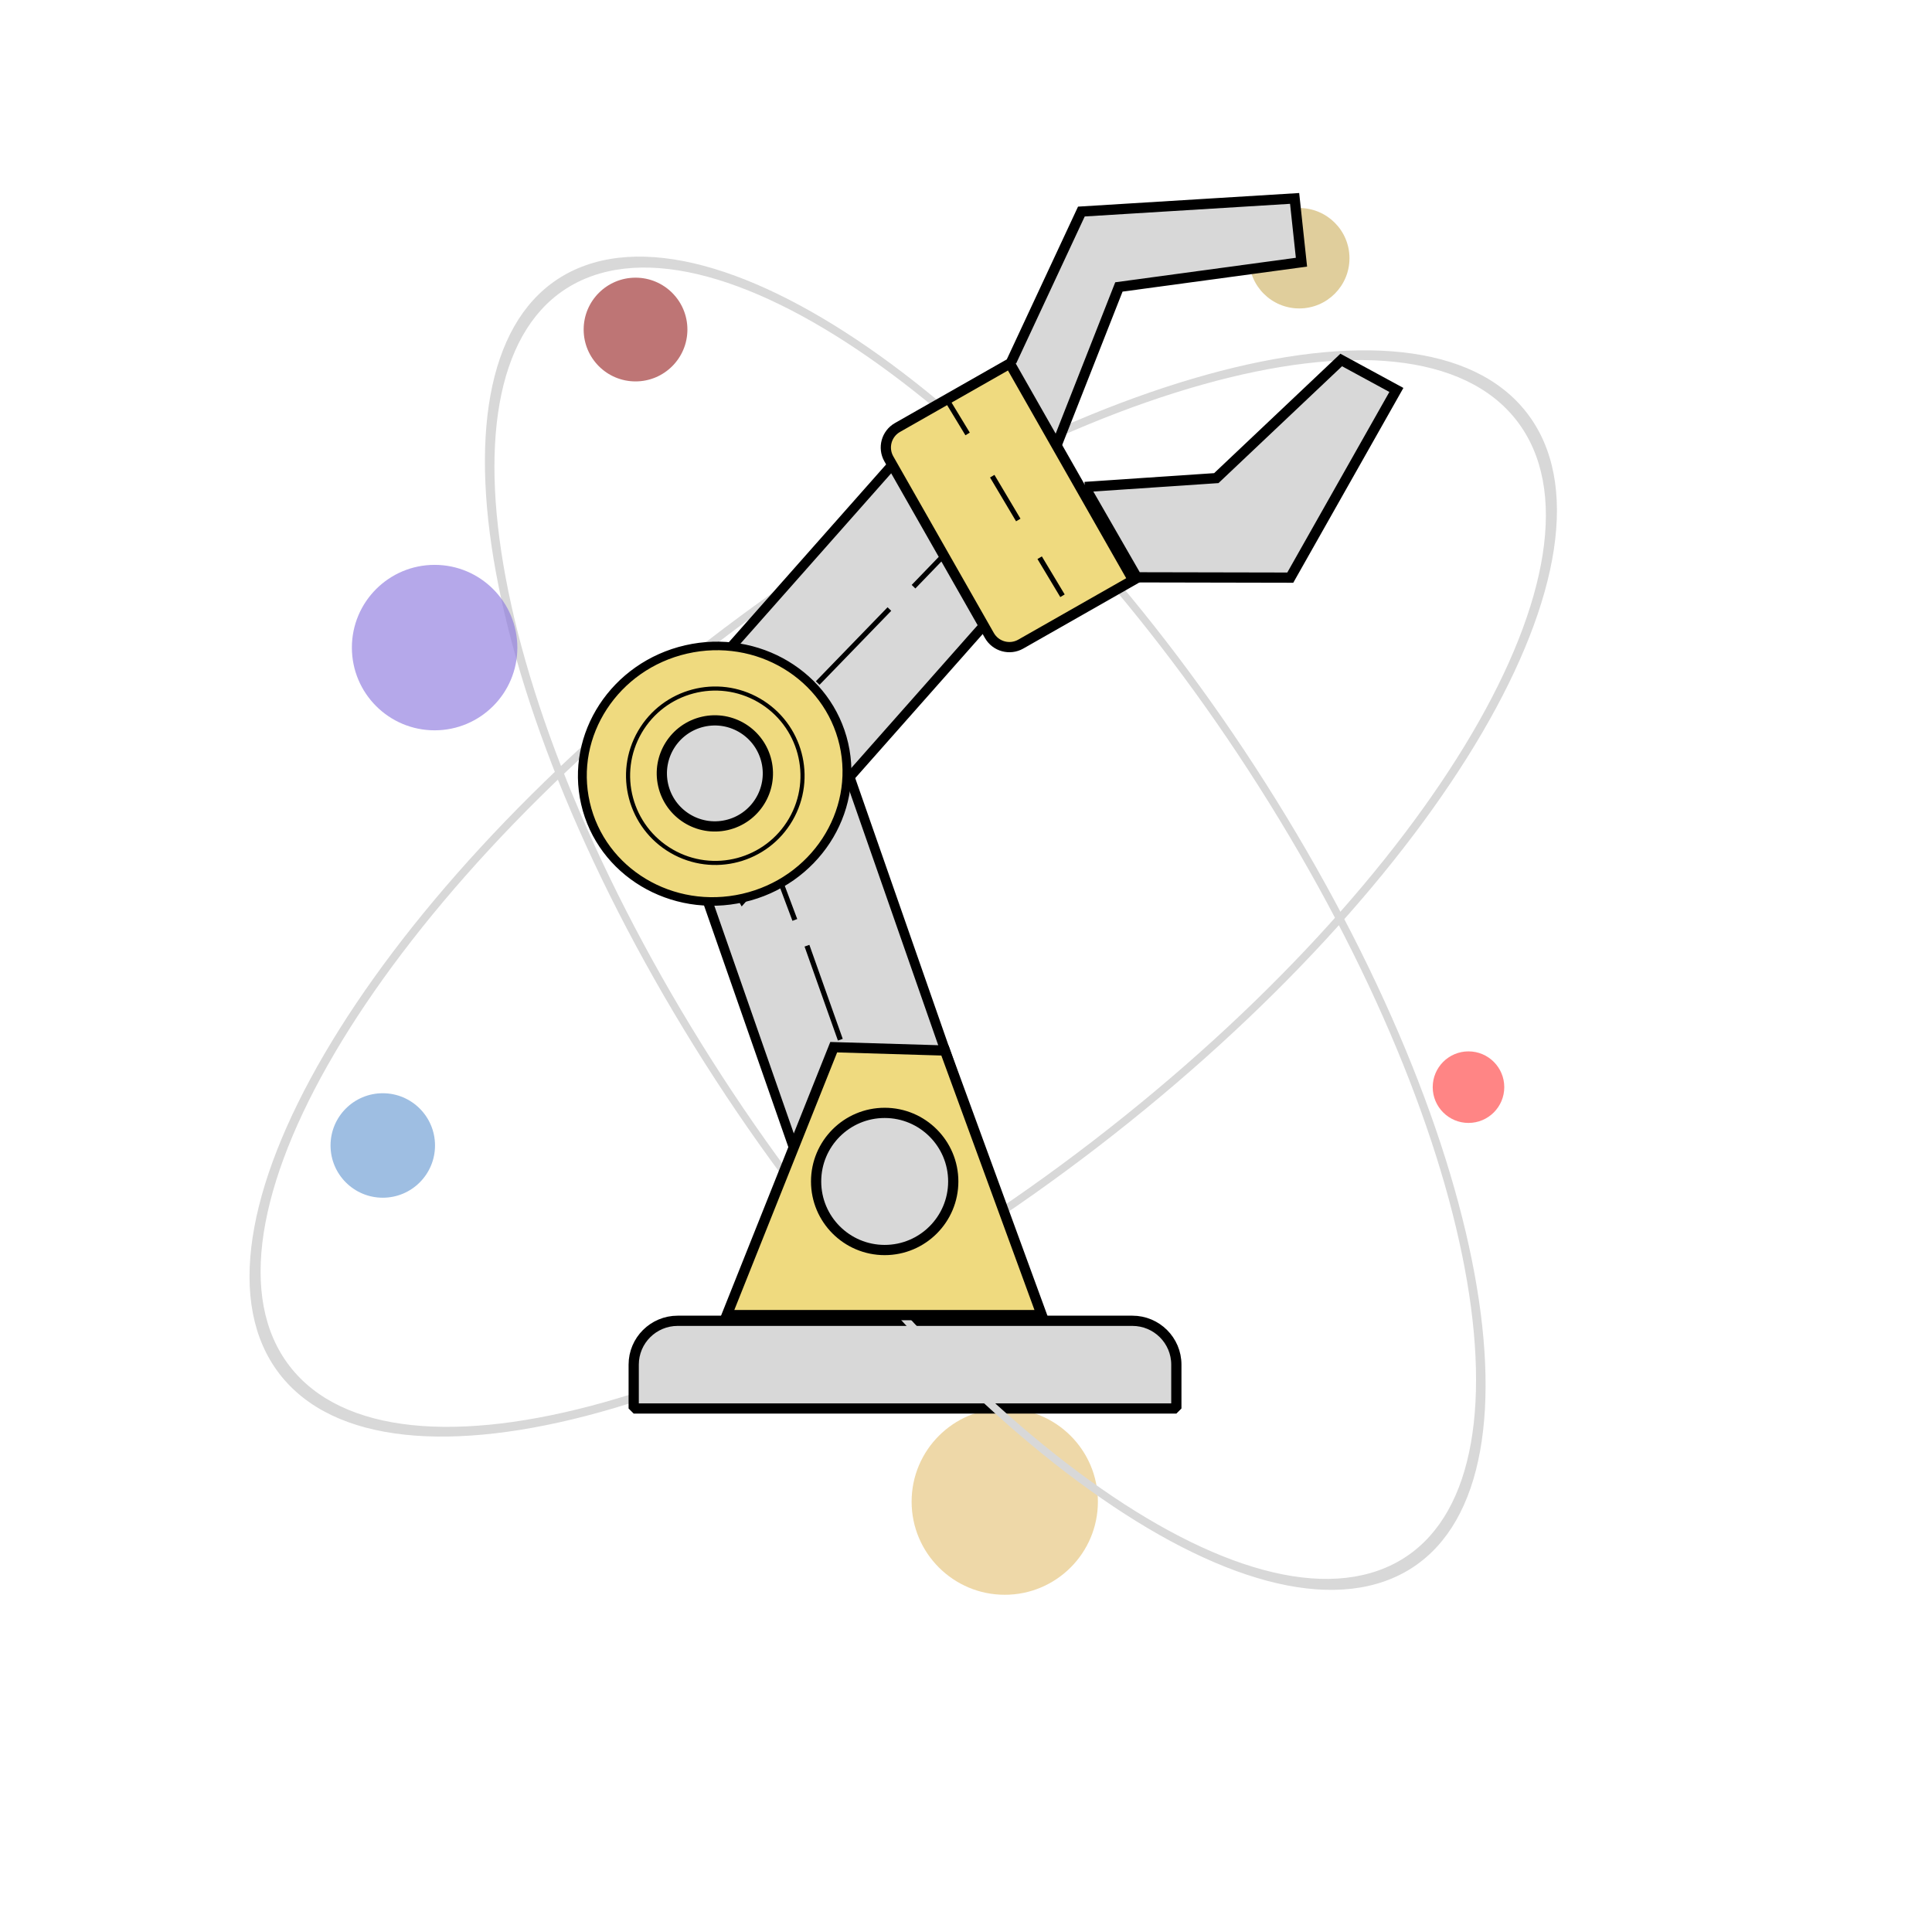 <svg id="eE16NGZbe3m1" xmlns="http://www.w3.org/2000/svg" xmlns:xlink="http://www.w3.org/1999/xlink" viewBox="-135.084 -68.523 755.539 750.225" shape-rendering="geometricPrecision" text-rendering="geometricPrecision">
<style><![CDATA[
#eE16NGZbe3m2_to {animation: eE16NGZbe3m2_to__to 3000ms linear infinite normal forwards}@keyframes eE16NGZbe3m2_to__to { 0% {transform: translate(373.013px,32.467px)} 16.667% {transform: translate(355.16px,40.071px)} 33.333% {transform: translate(387.788px,35.432px)} 50% {transform: translate(356.797px,30.016px)} 66.667% {transform: translate(375.989px,47.47px)} 83.333% {transform: translate(373.013px,32.467px)} 100% {transform: translate(355.16px,40.071px)}} #eE16NGZbe3m3_to {animation: eE16NGZbe3m3_to__to 3000ms linear infinite normal forwards}@keyframes eE16NGZbe3m3_to__to { 0% {transform: translate(113.452px,60.356px)} 20% {transform: translate(99.429px,56.743px)} 40% {transform: translate(114.334px,46.56px)} 60% {transform: translate(128.842px,55.717px)} 76.667% {transform: translate(114.792px,72.611px)} 93.333% {transform: translate(102.724px,59.446px)} 100% {transform: translate(112.615px,56.303px)}} #eE16NGZbe3m4_to {animation: eE16NGZbe3m4_to__to 3000ms linear infinite normal forwards}@keyframes eE16NGZbe3m4_to__to { 0% {transform: translate(257.842px,518.742px)} 26.667% {transform: translate(274.974px,497.025px)} 56.667% {transform: translate(228.133px,532.703px)} 96.667% {transform: translate(229.648px,492.372px)} 100% {transform: translate(232.338px,496.12px)}} #eE16NGZbe3m5_to {animation: eE16NGZbe3m5_to__to 3000ms linear infinite normal forwards}@keyframes eE16NGZbe3m5_to__to { 0% {transform: translate(14.608px,379.455px)} 10% {transform: translate(26.532px,366.708px)} 20% {transform: translate(6.102px,369.53px)} 40% {transform: translate(6.102px,393.524px)} 56.667% {transform: translate(46.962px,387.138px)} 76.667% {transform: translate(38.456px,361.446px)} 96.667% {transform: translate(6.102px,361.446px)} 100% {transform: translate(5.025px,365.118px)}} #eE16NGZbe3m10_tr {animation: eE16NGZbe3m10_tr__tr 3000ms linear infinite normal forwards}@keyframes eE16NGZbe3m10_tr__tr { 0% {transform: translate(211.925px,393.409px) rotate(0deg)} 20% {transform: translate(211.925px,393.409px) rotate(0deg);animation-timing-function: cubic-bezier(0.42,0,0.58,1)} 50% {transform: translate(211.925px,393.409px) rotate(12.936deg);animation-timing-function: cubic-bezier(0.42,0,0.58,1)} 100% {transform: translate(211.925px,393.409px) rotate(12.936deg)}} #eE16NGZbe3m14_tr {animation: eE16NGZbe3m14_tr__tr 3000ms linear infinite normal forwards}@keyframes eE16NGZbe3m14_tr__tr { 0% {transform: translate(143.518px,236.939px) rotate(-12.918deg)} 56.667% {transform: translate(143.518px,236.939px) rotate(-12.918deg)} 100% {transform: translate(143.518px,236.939px) rotate(-21.981deg)}} #eE16NGZbe3m32_to {animation: eE16NGZbe3m32_to__to 3000ms linear infinite normal forwards}@keyframes eE16NGZbe3m32_to__to { 0% {transform: translate(34.881px,184.74px)} 13.333% {transform: translate(50.066px,167.49px)} 30% {transform: translate(0.486px,173.873px)} 46.667% {transform: translate(50.066px,203.678px)} 63.333% {transform: translate(6.183px,205.664px)} 80% {transform: translate(8.526px,176.724px)} 96.667% {transform: translate(50.066px,186.934px)} 100% {transform: translate(39.095px,190.734px)}} #eE16NGZbe3m33_to {animation: eE16NGZbe3m33_to__to 3000ms linear infinite normal forwards}@keyframes eE16NGZbe3m33_to__to { 0% {transform: translate(439.193px,356.645px)} 13.333% {transform: translate(452.41px,334.276px)} 30% {transform: translate(429.419px,348.267px)} 46.667% {transform: translate(433.519px,370.54px)} 60% {transform: translate(460.558px,365.813px)} 73.333% {transform: translate(431.666px,351.737px)} 83.333% {transform: translate(439.193px,356.645px)} 96.667% {transform: translate(452.41px,334.276px)} 100% {transform: translate(447.812px,337.075px)}}
]]></style>
<g id="eE16NGZbe3m2_to" transform="translate(373.013,32.467)"><circle r="19.637" transform="translate(0,0)" fill="#d0b468" fill-opacity="0.65"/></g><g id="eE16NGZbe3m3_to" transform="translate(113.452,60.356)"><circle r="20.285" transform="translate(-0,0)" fill="#9b2b2b" fill-opacity="0.65"/></g><g id="eE16NGZbe3m4_to" transform="translate(257.842,518.742)"><circle r="36.424" transform="translate(-0,-0)" fill="#e5c37a" fill-opacity="0.65"/></g><g id="eE16NGZbe3m5_to" transform="translate(14.608,379.455)"><circle r="20.43" transform="translate(0,-0)" fill="#6a9bd3" fill-opacity="0.65"/></g><path d="M200,200c0,69.036,137.896,125,308,125s308-55.964,308-125-137.896-125-308-125-308,55.964-308,125Zm5,0c0-67.379,135.658-122,303-122s303,54.621,303,122-135.658,122-303,122-303-54.621-303-122Z" transform="matrix(-.792 0.61-.61-.792 742.475 129.414)" fill="#d8d8d8"/><path d="M129.934,448.016h177.809c9.499,0,17.2,7.679,17.2,17.151v17.151h-212.209v-17.151c0-9.472,7.701-17.151,17.2-17.151Z" fill="#d8d8d8" stroke="#000" stroke-width="4" stroke-miterlimit="1"/><g><path d="M207.029,200c0,67.569,134.749,122.344,300.971,122.344s300.971-54.775,300.971-122.344-134.749-122.344-300.971-122.344-300.971,54.775-300.971,122.344Zm4.886,0c0-65.947,132.562-119.407,296.085-119.407s296.085,53.46,296.085,119.407-132.562,119.407-296.085,119.407-296.085-53.46-296.085-119.407Z" transform="matrix(-.519-.855 0.963-.34 321.266 794.882)" fill="#d8d8d8"/><g id="eE16NGZbe3m10_tr" transform="translate(211.925,393.409) rotate(0)"><g transform="translate(-211.925,-393.409)"><rect width="72.516" height="177.424" rx="0" ry="0" transform="matrix(1 0 0.349 1 124.515 234.831)" fill="#d8d8d8" stroke="#000" stroke-width="4"/><line x1="193.54" y1="338.093" x2="180.494" y2="301.327" stroke="#000" stroke-width="2"/><line x1="175.75" y1="291.246" x2="170.413" y2="277.014" stroke="#000" stroke-width="2"/><g id="eE16NGZbe3m14_tr" transform="translate(143.518,236.939) rotate(-12.918)"><g transform="translate(-143.518,-236.939)"><rect width="72.516" height="138.073" rx="0" ry="0" transform="matrix(.282 0.959-.861 0.616 243.293 129.547)" fill="#d8d8d8" stroke="#000" stroke-width="4"/><line x1="192.215" y1="208.778" x2="226.017" y2="186.837" stroke="#000" stroke-width="2"/><line x1="237.167" y1="180.431" x2="250.806" y2="171.536" stroke="#000" stroke-width="2"/><g transform="translate(0 0)"><path d="M311.175,157.393l50.897,8.122l57.937-34.112l18.41,16.244-56.854,62.268-58.478-13.537-11.912-38.985" fill="#d8d8d8" stroke="#000" stroke-width="4"/><path d="M294.216,103.102l39.731-50.998l82.428,13.639-2.965,24.906-71.754-6.523-37.359,54.557" fill="#d8d8d8" stroke="#000" stroke-width="4"/><g transform="translate(0 0)"><path d="M280.551,32.014h50.561v97.442h-50.561c-4.971,0-9-4.029-9-9v-79.442c0-4.971,4.029-9,9-9Z" transform="matrix(.958-.288 0.288 0.958-33.02 168.469)" fill="#efda7f" stroke="#000" stroke-width="4"/><line x1="270.858" y1="126.924" x2="266.656" y2="112.99" transform="matrix(1-.027 0.027 1-3.149 7.32)" stroke="#000" stroke-width="2"/><line x1="293.363" y1="196.649" x2="287.613" y2="180.283" transform="matrix(1 0.023-.023 1 4.316-6.491)" stroke="#000" stroke-width="2"/><line x1="283.019" y1="164.1" x2="276.383" y2="145.321" transform="matrix(1 0.029-.029 1 4.666-8.15)" stroke="#000" stroke-width="2"/></g></g><g><circle r="59.712" transform="matrix(.868 0 0 0.835 145.016 234.331)" fill="#efda7f" stroke="#000" stroke-width="4"/><path d="M578.086,154.138c0,19.275,15.638,34.9,34.928,34.9s34.928-15.625,34.928-34.9-15.638-34.9-34.928-34.9-34.928,15.625-34.928,34.9Zm1.609,0c0-18.391,14.917-33.3,33.319-33.3s33.319,14.909,33.319,33.3-14.917,33.3-33.319,33.3-33.319-14.909-33.319-33.3Z" transform="matrix(.731 0.682-.682 0.731-197.909-295.591)" stroke="#86ae00" stroke-width="0" stroke-miterlimit="5"/><circle r="20.734" transform="translate(145.118 234.228)" fill="#d8d8d8" stroke="#000" stroke-width="4"/></g></g></g></g></g><path d="M190.953,341.016l43.501,1.304l37.869,103.481h-123.196Z" transform="translate(0 0)" fill="#efda7f" stroke="#000" stroke-width="4"/><circle r="26.816" transform="translate(210.885 393.524)" fill="#d8d8d8" stroke="#000" stroke-width="4"/></g><g id="eE16NGZbe3m32_to" transform="translate(34.881,184.74)"><circle r="32.354" transform="translate(0,0)" fill="#8d7adf" fill-opacity="0.65"/></g><g id="eE16NGZbe3m33_to" transform="translate(439.193,356.645)"><circle r="13.991" transform="translate(0,0)" fill="#f44" fill-opacity="0.65"/></g></svg>
